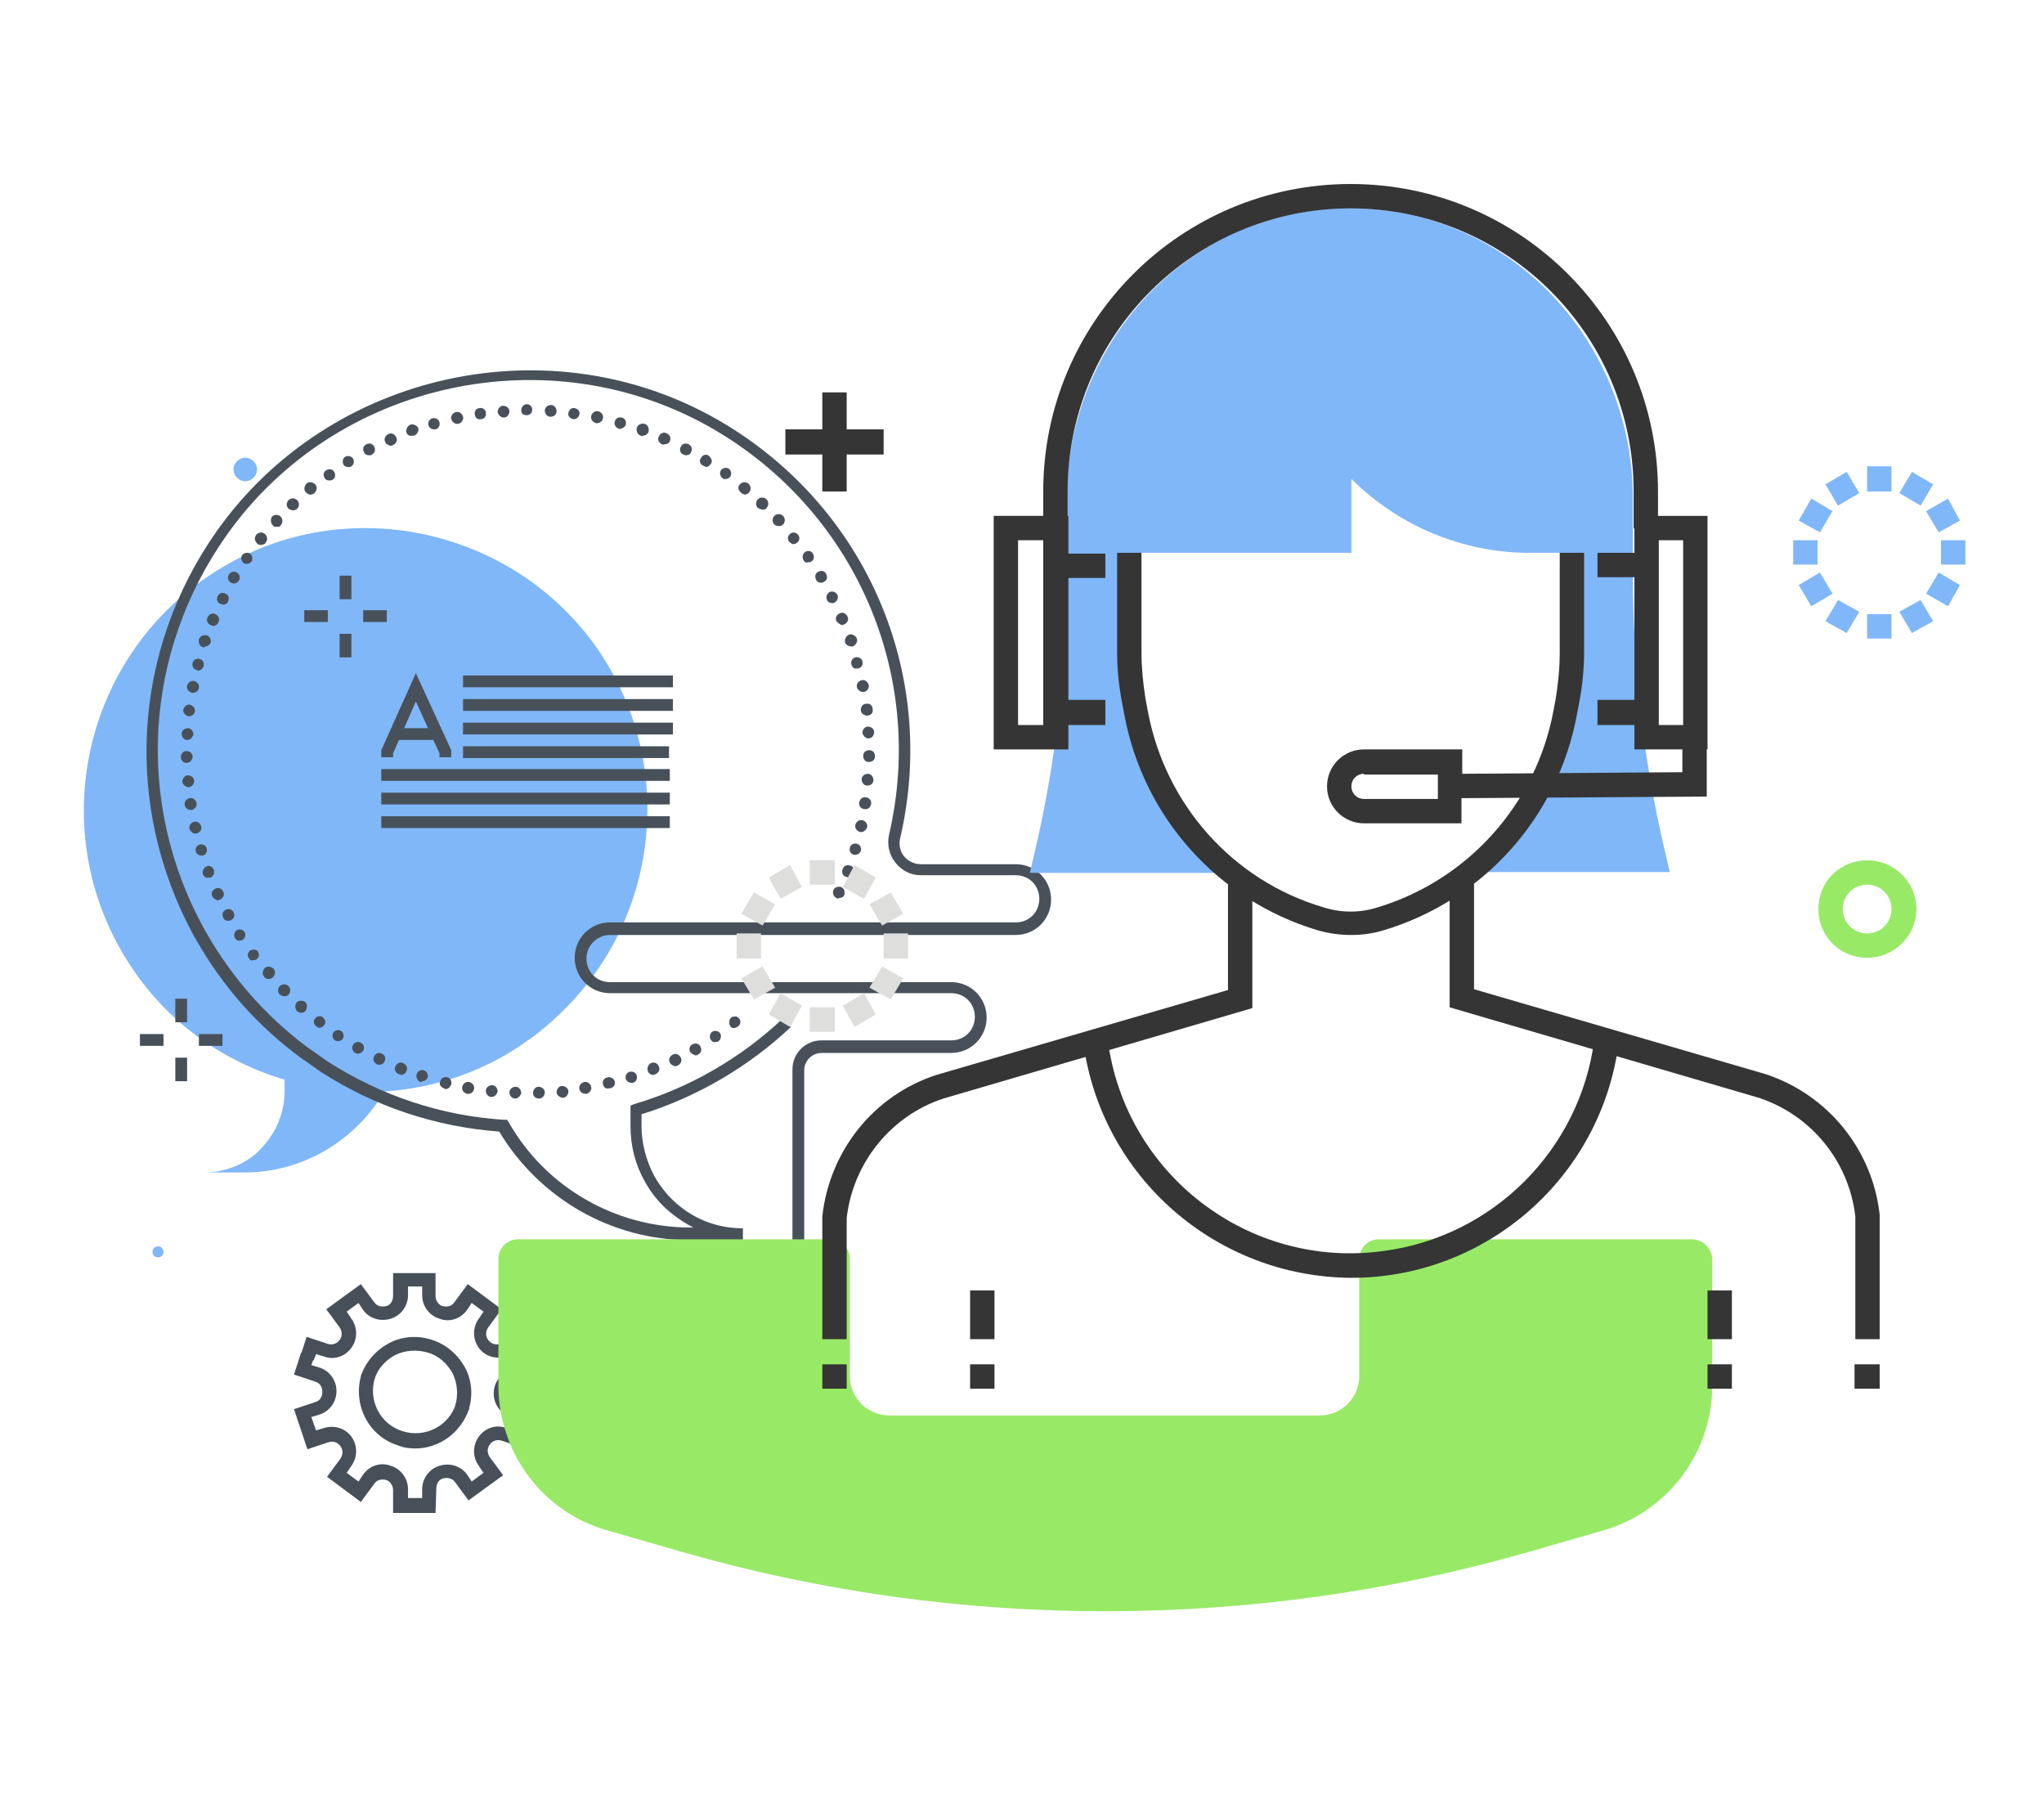 <?xml version="1.0" encoding="utf-8"?>
<!-- Generator: Adobe Illustrator 21.1.0, SVG Export Plug-In . SVG Version: 6.00 Build 0)  -->
<svg version="1.0" id="Layer_1" xmlns="http://www.w3.org/2000/svg" xmlns:xlink="http://www.w3.org/1999/xlink" x="0px" y="0px"
	 viewBox="0 0 260 230" style="enable-background:new 0 0 260 230;" xml:space="preserve">
<style type="text/css">
	.st0{fill:#80B7F9;}
	.st1{fill:#48515A;}
	.st2{fill:#475059;}
	.st3{fill:#98EA66;}
	.st4{fill:#353535;}
	.st5{fill:#DEDEDD;}
</style>
<g>
	<g>
		<g>
			<path class="st0" d="M78,120.1c6.1-11.3,6-25.5-1.6-37C66,67.5,44.9,62.5,28.7,71.9c-17.9,10.3-23.4,33.4-12.3,50.6
				c4.8,7.5,12,12.5,19.8,14.8v1.5c0,1.8-0.5,3.5-1.3,5c-0.7,1.2-1.6,2.3-2.7,3.2c-1.7,1.3-3.9,2.1-6.2,2.1l5.1,0
				c7.6,0,14.2-4.2,17.8-10.3c5.9-0.4,11.8-2.2,17.1-5.7l2-1.4c3.9-3,7.2-6.7,9.6-10.9L78,120.1z"/>
			<rect x="58.9" y="85.9" class="st1" width="26.7" height="1.5"/>
			<rect x="58.9" y="88.9" class="st1" width="26.7" height="1.5"/>
			<rect x="58.9" y="91.9" class="st1" width="26.7" height="1.5"/>
			<rect x="58.9" y="94.9" class="st1" width="26.2" height="1.5"/>
			<polygon class="st1" points="57.4,96.3 55.9,96.3 55.9,95.8 52.9,89.2 50,95.8 50,96.3 48.5,96.3 48.5,95.4 52.9,85.6 57.4,95.4 
							"/>
			<rect x="50" y="92.6" class="st1" width="6" height="1.5"/>
			<rect x="48.5" y="97.8" class="st1" width="36.7" height="1.5"/>
			<rect x="48.5" y="100.8" class="st1" width="36.7" height="1.5"/>
			<rect x="48.5" y="103.8" class="st1" width="36.7" height="1.5"/>
			<path class="st1" d="M67.8,139c0-0.4,0.3-0.8,0.7-0.8c0.4,0,0.8,0.3,0.8,0.7c0,0.4-0.3,0.8-0.7,0.8v0h0
				C68.1,139.7,67.8,139.4,67.8,139 M65.5,139.7c-0.4,0-0.7-0.4-0.7-0.8c0-0.4,0.4-0.7,0.8-0.7s0.7,0.4,0.7,0.8
				C66.2,139.4,65.9,139.7,65.5,139.7L65.5,139.7z M70.8,138.9c0-0.4,0.3-0.8,0.7-0.8c0.4,0,0.8,0.3,0.8,0.7c0,0.4-0.3,0.8-0.7,0.8
				c0,0-0.1,0-0.1,0C71.1,139.5,70.8,139.2,70.8,138.9 M62.5,139.5L62.5,139.5c-0.4,0-0.7-0.4-0.7-0.8c0-0.4,0.4-0.7,0.8-0.7
				c0.4,0,0.7,0.4,0.7,0.8C63.2,139.2,62.9,139.5,62.5,139.5C62.5,139.5,62.5,139.5,62.5,139.5 M73.7,138.5
				c-0.1-0.4,0.2-0.8,0.6-0.9c0.4-0.1,0.8,0.2,0.9,0.6c0.1,0.4-0.2,0.8-0.6,0.9c0,0-0.1,0-0.1,0C74.1,139.1,73.8,138.9,73.7,138.5
				 M59.4,139.1L59.4,139.1c-0.4-0.1-0.7-0.5-0.6-0.9c0.1-0.4,0.5-0.7,0.9-0.6c0.4,0.1,0.7,0.5,0.6,0.9c-0.1,0.4-0.4,0.6-0.7,0.6
				C59.5,139.1,59.5,139.1,59.4,139.1 M76.7,137.9c-0.1-0.4,0.1-0.8,0.6-0.9c0.4-0.1,0.8,0.2,0.9,0.5c0.1,0.4-0.1,0.8-0.6,0.9
				c-0.1,0-0.1,0-0.2,0C77.1,138.5,76.8,138.3,76.7,137.9 M56.5,138.4c-0.4-0.1-0.7-0.5-0.5-0.9c0.1-0.4,0.5-0.6,0.9-0.5
				c0.4,0.1,0.6,0.5,0.5,0.9c-0.1,0.3-0.4,0.6-0.7,0.6C56.6,138.5,56.5,138.4,56.5,138.4 M79.6,137.2c-0.1-0.4,0.1-0.8,0.5-0.9
				c0.4-0.1,0.8,0.1,0.9,0.5s-0.1,0.8-0.5,0.9v0c-0.1,0-0.1,0-0.2,0C80,137.7,79.7,137.5,79.6,137.2 M53.5,137.6
				c-0.4-0.1-0.6-0.6-0.5-1c0.1-0.4,0.6-0.6,0.9-0.5c0.4,0.1,0.6,0.6,0.5,0.9c-0.1,0.3-0.4,0.5-0.7,0.5
				C53.7,137.6,53.6,137.6,53.5,137.6 M82.4,136.2c-0.1-0.4,0-0.8,0.4-1c0.4-0.2,0.8,0,1,0.4c0.2,0.4,0,0.8-0.4,1
				c-0.1,0-0.2,0.1-0.3,0.1C82.8,136.7,82.5,136.5,82.4,136.2 M50.7,136.6c-0.4-0.2-0.6-0.6-0.4-1c0.2-0.4,0.6-0.6,1-0.4
				c0.4,0.2,0.6,0.6,0.4,1c-0.1,0.3-0.4,0.5-0.7,0.5C50.9,136.6,50.8,136.6,50.7,136.6 M85.2,135.1c-0.2-0.4,0-0.8,0.4-1
				c0.4-0.2,0.8,0,1,0.4c0.2,0.4,0,0.8-0.4,1c-0.1,0-0.2,0.1-0.3,0.1C85.6,135.5,85.3,135.4,85.2,135.1 M47.9,135.3
				c-0.4-0.2-0.5-0.6-0.3-1c0.2-0.4,0.6-0.5,1-0.3c0.4,0.2,0.5,0.6,0.3,1c-0.1,0.3-0.4,0.4-0.7,0.4C48.1,135.4,48,135.4,47.9,135.3
				 M87.8,133.8c-0.2-0.4-0.1-0.8,0.3-1c0.4-0.2,0.8-0.1,1,0.3s0.1,0.8-0.3,1c-0.1,0.1-0.2,0.1-0.4,0.1
				C88.2,134.1,88,134,87.8,133.8 M45.2,133.9c-0.4-0.2-0.5-0.7-0.3-1c0.2-0.4,0.7-0.5,1-0.3c0.4,0.2,0.5,0.7,0.3,1
				c-0.1,0.2-0.4,0.4-0.7,0.4C45.5,134,45.3,134,45.2,133.9 M90.4,132.2c-0.2-0.3-0.1-0.8,0.2-1c0.3-0.2,0.8-0.1,1,0.2
				c0.2,0.3,0.1,0.8-0.2,1c-0.1,0.1-0.3,0.1-0.4,0.1C90.8,132.6,90.6,132.5,90.4,132.2 M42.6,132.3c-0.3-0.2-0.4-0.7-0.2-1
				c0.2-0.3,0.7-0.4,1-0.2c0.3,0.2,0.4,0.7,0.2,1c-0.1,0.2-0.4,0.3-0.6,0.3C42.9,132.4,42.8,132.4,42.6,132.3 M92.9,130.5
				c-0.2-0.3-0.2-0.8,0.1-1.1c0.3-0.2,0.8-0.2,1,0.1c0.3,0.3,0.2,0.8-0.1,1c-0.1,0.1-0.3,0.2-0.4,0.2
				C93.3,130.8,93,130.7,92.9,130.5 M40.2,130.5c-0.3-0.3-0.4-0.7-0.1-1c0.2-0.3,0.7-0.4,1-0.1c0.3,0.3,0.4,0.7,0.1,1
				c-0.1,0.2-0.4,0.3-0.6,0.3C40.5,130.7,40.3,130.6,40.2,130.5 M37.8,128.6c-0.3-0.3-0.3-0.7-0.1-1.1c0.3-0.3,0.7-0.3,1.1-0.1
				c0.3,0.3,0.3,0.7,0.1,1.1c-0.1,0.2-0.4,0.3-0.6,0.3C38.1,128.8,38,128.7,37.8,128.6 M35.6,126.5c-0.3-0.3-0.3-0.8,0-1.1
				c0.3-0.3,0.8-0.3,1.1,0c0.3,0.3,0.3,0.8,0,1.1c-0.1,0.1-0.3,0.2-0.5,0.2C36,126.7,35.8,126.6,35.6,126.5 M33.6,124.2
				c-0.3-0.3-0.2-0.8,0.1-1.1c0.3-0.3,0.8-0.2,1.1,0.1c0.3,0.3,0.2,0.8-0.1,1.1c-0.1,0.1-0.3,0.2-0.5,0.2
				C33.9,124.5,33.7,124.4,33.6,124.2 M31.7,121.9c-0.3-0.3-0.2-0.8,0.1-1c0.3-0.2,0.8-0.2,1,0.1c0.2,0.3,0.2,0.8-0.2,1
				c-0.1,0.1-0.3,0.1-0.4,0.1C32,122.2,31.8,122.1,31.7,121.9 M29.9,119.3c-0.2-0.3-0.1-0.8,0.2-1c0.3-0.2,0.8-0.1,1,0.2
				c0.2,0.3,0.1,0.8-0.2,1c-0.1,0.1-0.3,0.1-0.4,0.1C30.3,119.7,30.1,119.6,29.9,119.3 M28.4,116.7c-0.2-0.4-0.1-0.8,0.3-1
				c0.4-0.2,0.8-0.1,1,0.3c0.2,0.4,0.1,0.8-0.3,1c-0.1,0.1-0.2,0.1-0.4,0.1C28.8,117.1,28.5,117,28.4,116.7 M27,114L27,114
				c-0.2-0.4,0-0.8,0.4-1c0.4-0.2,0.8,0,1,0.4c0.2,0.4,0,0.8-0.4,1c-0.1,0-0.2,0.1-0.3,0.1C27.4,114.4,27.2,114.3,27,114
				 M106.4,114.2c-0.4-0.2-0.5-0.6-0.4-1v0c0.2-0.4,0.6-0.5,1-0.4c0.4,0.2,0.5,0.6,0.4,1c-0.1,0.3-0.4,0.4-0.7,0.4
				C106.6,114.3,106.5,114.3,106.4,114.2 M25.8,111.2c-0.1-0.4,0.1-0.8,0.4-1c0.4-0.2,0.8,0,1,0.4c0.1,0.4,0,0.8-0.4,1
				c-0.1,0-0.2,0-0.3,0C26.2,111.7,26,111.5,25.8,111.2 M107.6,111.5c-0.4-0.1-0.6-0.6-0.4-1v0c0.1-0.4,0.6-0.6,1-0.4
				c0.4,0.1,0.6,0.6,0.4,1v0c-0.1,0.3-0.4,0.5-0.7,0.5C107.7,111.5,107.6,111.5,107.6,111.5 M24.9,108.3L24.9,108.3
				c-0.1-0.4,0.1-0.8,0.5-0.9c0.4-0.1,0.8,0.1,0.9,0.5c0.1,0.4-0.1,0.8-0.5,0.9c-0.1,0-0.1,0-0.2,0C25.3,108.8,25,108.6,24.9,108.3
				 M108.6,108.7c-0.4-0.1-0.6-0.5-0.5-0.9c0.1-0.4,0.5-0.6,0.9-0.5c0.4,0.1,0.6,0.5,0.5,0.9c-0.1,0.3-0.4,0.5-0.7,0.5
				C108.7,108.7,108.6,108.7,108.6,108.7 M24.1,105.4c-0.1-0.4,0.2-0.8,0.6-0.9c0.4-0.1,0.8,0.2,0.9,0.6v0c0.1,0.4-0.2,0.8-0.6,0.9
				c-0.1,0-0.1,0-0.2,0C24.5,106,24.2,105.7,24.1,105.4 M109.4,105.8c-0.4-0.1-0.7-0.5-0.6-0.9c0.1-0.4,0.5-0.7,0.9-0.6
				c0.4,0.1,0.7,0.5,0.6,0.9c-0.1,0.3-0.4,0.6-0.7,0.6C109.5,105.8,109.4,105.8,109.4,105.8 M23.5,102.4c-0.1-0.4,0.2-0.8,0.6-0.9
				c0.4-0.1,0.8,0.2,0.9,0.6c0.1,0.4-0.2,0.8-0.6,0.9c0,0-0.1,0-0.1,0C23.9,103,23.6,102.8,23.5,102.4 M109.9,102.9
				c-0.4-0.1-0.7-0.4-0.6-0.9c0.1-0.4,0.4-0.7,0.9-0.6c0.4,0.1,0.7,0.4,0.6,0.9c-0.1,0.4-0.4,0.6-0.7,0.6
				C110,102.9,110,102.9,109.9,102.9 M23.2,99.4c0-0.4,0.3-0.8,0.7-0.8c0.4,0,0.8,0.3,0.8,0.7c0,0.4-0.3,0.8-0.7,0.8c0,0,0,0-0.1,0
				C23.5,100,23.2,99.7,23.2,99.4 M110.3,99.9c-0.4,0-0.7-0.4-0.7-0.8c0-0.4,0.4-0.7,0.8-0.7c0.4,0,0.7,0.4,0.7,0.8
				C111.1,99.6,110.8,99.9,110.3,99.9L110.3,99.9z M23,96.3c0-0.4,0.3-0.8,0.7-0.8c0.4,0,0.8,0.3,0.8,0.7c0,0.4-0.3,0.8-0.7,0.8h0
				C23.4,97.1,23,96.7,23,96.3 M110.5,96.9c-0.4,0-0.7-0.3-0.7-0.8c0-0.4,0.3-0.7,0.8-0.7c0.4,0,0.7,0.3,0.7,0.8
				C111.3,96.6,111,96.9,110.5,96.9L110.5,96.9z M23.8,94.1c-0.4,0-0.7-0.4-0.7-0.8c0-0.4,0.4-0.7,0.8-0.7c0.4,0,0.7,0.4,0.7,0.8
				C24.5,93.8,24.2,94.1,23.8,94.1L23.8,94.1z M109.7,93.2c0-0.4,0.3-0.8,0.7-0.8s0.8,0.3,0.8,0.7c0,0.4-0.3,0.8-0.7,0.8h0
				C110.1,93.9,109.8,93.6,109.7,93.2 M24,91.1c-0.4-0.1-0.7-0.4-0.7-0.8c0.1-0.4,0.4-0.7,0.8-0.7c0.4,0.1,0.7,0.4,0.7,0.8v0
				C24.8,90.8,24.4,91.1,24,91.1C24,91.1,24,91.1,24,91.1 M109.5,90.3c0-0.4,0.2-0.8,0.7-0.8c0.4-0.1,0.8,0.2,0.8,0.7
				c0.1,0.4-0.2,0.8-0.7,0.8c0,0-0.1,0-0.1,0C109.8,90.9,109.5,90.7,109.5,90.3 M24.4,88.1c-0.4-0.1-0.7-0.5-0.6-0.9
				c0.1-0.4,0.5-0.7,0.9-0.6c0.4,0.1,0.7,0.5,0.6,0.9c-0.1,0.4-0.4,0.6-0.7,0.6C24.5,88.1,24.4,88.1,24.4,88.1 M109,87.4L109,87.4
				c-0.1-0.4,0.2-0.8,0.6-0.9c0.4-0.1,0.8,0.2,0.9,0.6c0.1,0.4-0.2,0.8-0.6,0.9c-0.1,0-0.1,0-0.1,0C109.4,88,109.1,87.7,109,87.4
				 M25,85.2c-0.4-0.1-0.6-0.5-0.5-0.9c0.1-0.4,0.5-0.6,0.9-0.5c0.4,0.1,0.6,0.5,0.5,0.9c-0.1,0.3-0.4,0.6-0.7,0.6
				C25.1,85.2,25.1,85.2,25,85.2 M108.3,84.5c-0.1-0.4,0.1-0.8,0.5-0.9c0.4-0.1,0.8,0.1,0.9,0.5c0.1,0.4-0.1,0.8-0.5,0.9
				c-0.1,0-0.1,0-0.2,0C108.7,85.1,108.4,84.9,108.3,84.5 M25.8,82.3c-0.4-0.1-0.6-0.6-0.5-1c0.1-0.4,0.6-0.6,1-0.5
				c0.4,0.1,0.6,0.6,0.5,0.9c-0.1,0.3-0.4,0.5-0.7,0.5C26,82.4,25.9,82.3,25.8,82.3 M107.5,81.7c-0.1-0.4,0.1-0.8,0.5-1
				c0.4-0.1,0.8,0.1,1,0.5c0.1,0.4-0.1,0.8-0.5,1c-0.1,0-0.2,0-0.2,0C107.9,82.2,107.6,82,107.5,81.7 M26.8,79.5
				c-0.4-0.2-0.6-0.6-0.4-1c0.2-0.4,0.6-0.6,1-0.4c0.4,0.2,0.6,0.6,0.4,1c-0.1,0.3-0.4,0.5-0.7,0.5C27,79.6,26.9,79.5,26.8,79.5
				 M106.4,79L106.4,79c-0.2-0.4,0-0.8,0.4-1c0.4-0.2,0.8,0,1,0.4c0.2,0.4,0,0.8-0.4,1c-0.1,0-0.2,0.1-0.3,0.1
				C106.8,79.4,106.6,79.2,106.4,79 M28,76.8c-0.4-0.2-0.5-0.6-0.3-1c0.2-0.4,0.6-0.5,1-0.3c0.4,0.2,0.5,0.6,0.3,1
				c-0.1,0.3-0.4,0.4-0.7,0.4C28.3,76.8,28.2,76.8,28,76.8 M105.2,76.3c-0.2-0.4,0-0.8,0.3-1c0.4-0.2,0.8,0,1,0.3
				c0.2,0.4,0,0.8-0.3,1c-0.1,0.1-0.2,0.1-0.3,0.1C105.6,76.7,105.3,76.6,105.2,76.3 M29.4,74.1c-0.4-0.2-0.5-0.7-0.3-1
				c0.2-0.4,0.7-0.5,1-0.3c0.4,0.2,0.5,0.7,0.3,1c-0.1,0.2-0.4,0.4-0.6,0.4C29.7,74.2,29.6,74.2,29.4,74.1 M103.8,73.7
				c-0.2-0.4-0.1-0.8,0.3-1c0.4-0.2,0.8-0.1,1,0.3c0.2,0.4,0.1,0.8-0.3,1c-0.1,0.1-0.3,0.1-0.4,0.1C104.2,74.1,103.9,74,103.8,73.7
				 M31,71.6c-0.3-0.2-0.4-0.7-0.2-1c0.2-0.3,0.7-0.4,1-0.2c0.3,0.2,0.4,0.7,0.2,1c-0.1,0.2-0.4,0.3-0.6,0.3
				C31.3,71.7,31.1,71.7,31,71.6 M102.2,71.2c-0.2-0.3-0.1-0.8,0.2-1c0.3-0.2,0.8-0.2,1,0.2c0.2,0.3,0.2,0.8-0.2,1
				c-0.1,0.1-0.3,0.1-0.4,0.1C102.6,71.6,102.3,71.5,102.2,71.2 M32.7,69.1c-0.3-0.3-0.4-0.7-0.1-1.1c0.3-0.3,0.7-0.4,1.1-0.1
				c0.3,0.3,0.4,0.7,0.1,1.1c-0.1,0.2-0.4,0.3-0.6,0.3C33,69.3,32.9,69.3,32.7,69.1 M100.4,68.9c-0.3-0.3-0.2-0.8,0.1-1
				c0.3-0.3,0.8-0.2,1,0.1c0.3,0.3,0.2,0.8-0.1,1c-0.1,0.1-0.3,0.2-0.5,0.2C100.8,69.2,100.6,69.1,100.4,68.9 M34.7,66.8
				c-0.3-0.3-0.3-0.8-0.1-1.1c0.3-0.3,0.8-0.3,1.1,0c0.3,0.3,0.3,0.8,0,1.1C35.6,67,35.4,67,35.2,67C35,67,34.8,67,34.7,66.8
				 M98.5,66.7c-0.3-0.3-0.3-0.8,0-1.1c0.3-0.3,0.8-0.3,1.1,0c0.3,0.3,0.3,0.8,0,1.1c-0.1,0.1-0.3,0.2-0.5,0.2
				C98.8,66.9,98.6,66.8,98.5,66.7 M36.7,64.7c-0.3-0.3-0.3-0.8,0-1.1c0.3-0.3,0.8-0.3,1.1,0c0.3,0.3,0.3,0.8,0,1.1
				c-0.1,0.1-0.3,0.2-0.5,0.2C37.1,64.9,36.9,64.8,36.7,64.7 M96.4,64.6c-0.3-0.3-0.3-0.8,0-1.1c0.3-0.3,0.8-0.3,1.1,0
				c0.3,0.3,0.3,0.8,0,1.1c-0.1,0.2-0.3,0.2-0.5,0.2C96.8,64.8,96.6,64.7,96.4,64.6 M38.9,62.6c-0.3-0.3-0.2-0.8,0.1-1.1
				c0.3-0.3,0.8-0.2,1.1,0.1c0.3,0.3,0.2,0.8-0.1,1.1c-0.1,0.1-0.3,0.2-0.5,0.2C39.3,62.9,39.1,62.8,38.9,62.6 M94.2,62.6
				c-0.3-0.3-0.4-0.7-0.1-1c0.3-0.3,0.7-0.4,1.1-0.1c0.3,0.3,0.4,0.7,0.1,1.1c-0.1,0.2-0.4,0.3-0.6,0.3
				C94.5,62.8,94.4,62.8,94.2,62.6 M41.3,60.8c-0.2-0.3-0.2-0.8,0.2-1c0.3-0.2,0.8-0.2,1,0.2c0.2,0.3,0.2,0.8-0.2,1
				c-0.1,0.1-0.3,0.1-0.4,0.1C41.6,61.1,41.4,61,41.3,60.8 M91.9,60.8c-0.3-0.2-0.4-0.7-0.2-1c0.2-0.3,0.7-0.4,1-0.2
				c0.3,0.2,0.4,0.7,0.2,1c-0.1,0.2-0.4,0.3-0.6,0.3C92.2,61,92,60.9,91.9,60.8 M43.7,59.1c-0.2-0.4-0.1-0.8,0.2-1s0.8-0.1,1,0.2
				c0.2,0.4,0.1,0.8-0.2,1c-0.1,0.1-0.3,0.1-0.4,0.1C44.1,59.4,43.8,59.3,43.7,59.1 M89.4,59.2c-0.4-0.2-0.5-0.7-0.2-1
				c0.2-0.4,0.7-0.5,1-0.2s0.5,0.7,0.2,1c-0.1,0.2-0.4,0.4-0.6,0.4C89.7,59.3,89.6,59.3,89.4,59.2 M46.3,57.5
				c-0.2-0.4-0.1-0.8,0.3-1c0.4-0.2,0.8-0.1,1,0.3c0.2,0.4,0.1,0.8-0.3,1c-0.1,0.1-0.2,0.1-0.3,0.1C46.7,57.9,46.4,57.8,46.3,57.5
				 M86.9,57.8L86.9,57.8c-0.4-0.2-0.5-0.6-0.3-1c0.2-0.4,0.6-0.5,1-0.3c0.4,0.2,0.5,0.6,0.3,1c-0.1,0.3-0.4,0.4-0.7,0.4
				C87.1,57.9,87,57.8,86.9,57.8 M49,56.2c-0.2-0.4,0-0.8,0.4-1c0.4-0.2,0.8,0,1,0.4c0.2,0.4,0,0.8-0.4,1c-0.1,0-0.2,0.1-0.3,0.1
				C49.4,56.6,49.1,56.5,49,56.2 M84.2,56.5c-0.4-0.2-0.6-0.6-0.4-1c0.2-0.4,0.6-0.6,1-0.4c0.4,0.2,0.6,0.6,0.4,1
				c-0.1,0.3-0.4,0.4-0.7,0.4C84.4,56.6,84.3,56.5,84.2,56.5 M51.7,55c-0.1-0.4,0.1-0.8,0.5-1c0.4-0.1,0.8,0.1,1,0.4
				c0.1,0.4-0.1,0.8-0.5,1c-0.1,0-0.2,0-0.2,0C52.1,55.5,51.8,55.3,51.7,55 M81.5,55.4c-0.4-0.1-0.6-0.6-0.5-1
				c0.1-0.4,0.6-0.6,1-0.5c0.4,0.1,0.6,0.6,0.5,1c-0.1,0.3-0.4,0.5-0.7,0.5C81.7,55.5,81.6,55.5,81.5,55.4 M54.5,54.1
				c-0.1-0.4,0.1-0.8,0.5-0.9c0.4-0.1,0.8,0.1,0.9,0.5c0.1,0.4-0.1,0.8-0.5,0.9c-0.1,0-0.1,0-0.2,0C54.9,54.6,54.6,54.4,54.5,54.1
				 M78.7,54.5c-0.4-0.1-0.6-0.5-0.5-0.9c0.1-0.4,0.5-0.6,0.9-0.5s0.6,0.5,0.5,0.9c-0.1,0.3-0.4,0.5-0.7,0.5
				C78.8,54.6,78.8,54.6,78.7,54.5 M57.4,53.3c-0.1-0.4,0.2-0.8,0.6-0.9c0.4-0.1,0.8,0.2,0.9,0.6c0.1,0.4-0.2,0.8-0.6,0.9
				c-0.1,0-0.1,0-0.2,0C57.8,53.9,57.5,53.6,57.4,53.3 M75.8,53.8c-0.4-0.1-0.7-0.5-0.6-0.9c0.1-0.4,0.5-0.7,0.9-0.6
				c0.4,0.1,0.7,0.5,0.6,0.9c-0.1,0.4-0.4,0.6-0.7,0.6C75.9,53.9,75.9,53.8,75.8,53.8 M60.4,52.7c-0.1-0.4,0.2-0.8,0.6-0.8
				c0.4-0.1,0.8,0.2,0.8,0.6c0.1,0.4-0.2,0.8-0.6,0.8c0,0-0.1,0-0.1,0C60.8,53.4,60.4,53.1,60.4,52.7 M72.9,53.3
				c-0.4-0.1-0.7-0.4-0.6-0.8c0.1-0.4,0.4-0.7,0.8-0.6c0.4,0.1,0.7,0.4,0.6,0.8c-0.1,0.4-0.4,0.6-0.7,0.6C73,53.3,73,53.3,72.9,53.3
				 M63.3,52.4c0-0.4,0.3-0.8,0.7-0.8c0.4,0,0.8,0.3,0.8,0.7c0,0.4-0.3,0.8-0.7,0.8c0,0,0,0,0,0C63.7,53.1,63.4,52.8,63.3,52.4
				 M70,53L70,53c-0.4,0-0.7-0.4-0.7-0.8c0-0.4,0.4-0.7,0.8-0.7c0.4,0,0.7,0.4,0.7,0.8C70.8,52.7,70.5,53,70,53L70,53z M66.3,52.2
				c0-0.4,0.3-0.8,0.7-0.8s0.7,0.3,0.7,0.7c0,0.4-0.3,0.7-0.7,0.7S66.3,52.6,66.3,52.2"/>
			<path class="st1" d="M94.5,157.7h-6.8c-9.9,0-19.1-5.3-24.2-13.8c-8.1-0.6-15.9-3.2-22.7-7.6l-2.7-1.9c-5.4-4-9.8-9-13.1-14.8
				l-0.4-0.7c-8.9-16.4-7.8-36.1,3-51.4c14.4-20.3,42.5-26.4,63.9-14c18.6,10.8,27.9,32.1,23,53.1c-0.2,0.8,0,1.7,0.5,2.3
				c0.5,0.6,1.3,1,2.1,1h12.1c2.5,0,4.5,2,4.5,4.5c0,2.5-2,4.5-4.5,4.5H77.6c-1.6,0-3,1.3-3,3c0,1.7,1.3,3,3,3H121
				c2.5,0,4.5,2,4.5,4.5c0,2.5-2,4.5-4.5,4.5h-16.5c-1.2,0-2.2,1-2.2,2.2v24.6h-1.5V136c0-2.1,1.7-3.7,3.7-3.7H121c1.7,0,3-1.3,3-3
				c0-1.7-1.3-3-3-3H77.6c-2.5,0-4.5-2-4.5-4.5c0-2.5,2-4.5,4.5-4.5h51.6c1.7,0,3-1.3,3-3c0-1.7-1.3-3-3-3h-12.1
				c-1.3,0-2.4-0.6-3.2-1.6c-0.8-1-1.1-2.3-0.8-3.6c4.7-20.3-4.3-41-22.3-51.5c-20.8-12.1-48.1-6.2-62,13.5
				C18.3,83,17.2,102.1,25.9,118l0.4,0.7c3.2,5.6,7.5,10.5,12.7,14.4l2.7,1.9c6.7,4.3,14.4,6.9,22.4,7.4l0.4,0l0.2,0.3
				c4.7,8.3,13.6,13.4,23.1,13.4h0.4c-0.8-0.4-1.6-0.9-2.4-1.5c-1.6-1.2-2.9-2.7-3.8-4.4c-1.2-2.1-1.8-4.5-1.8-7v-2.6l0.5-0.2
				c7.1-2.1,13.6-5.9,18.9-10.9l1,1.1c-5.3,5-11.9,8.9-19,11.1v1.5c0,2.2,0.6,4.4,1.6,6.3c0.9,1.6,2,2.9,3.4,4
				c2.3,1.8,5,2.7,7.9,2.7V157.7z"/>
			<path class="st0" d="M32.7,59.7c0,0.8-0.7,1.5-1.5,1.5s-1.5-0.7-1.5-1.5c0-0.8,0.7-1.5,1.5-1.5S32.7,58.9,32.7,59.7"/>
			<path class="st0" d="M20.8,159.2c0,0.4-0.3,0.7-0.7,0.7c-0.4,0-0.7-0.3-0.7-0.7s0.3-0.7,0.7-0.7
				C20.4,158.4,20.8,158.8,20.8,159.2"/>
			<rect x="22.3" y="127" class="st1" width="1.5" height="3"/>
			<rect x="22.3" y="134.5" class="st1" width="1.5" height="3"/>
			<rect x="25.3" y="131.5" class="st1" width="3" height="1.5"/>
			<rect x="17.8" y="131.5" class="st1" width="3" height="1.5"/>
			<rect x="43.2" y="73.2" class="st1" width="1.5" height="3"/>
			<rect x="43.2" y="80.6" class="st1" width="1.5" height="3"/>
			<rect x="46.2" y="77.6" class="st1" width="3" height="1.5"/>
			<rect x="38.7" y="77.6" class="st1" width="3" height="1.5"/>
		</g>
	</g>
</g>
<g>
	<path class="st2" d="M67.4,181.8l-1.7-0.5l0.3-0.8l-1-0.3c-1.3-0.4-2.2-1.6-2.2-3c0-1.4,0.9-2.6,2.2-3l1-0.3l-0.6-1.7l-1,0.3
		c-1.3,0.4-2.7,0-3.5-1.1c-0.8-1.1-0.8-2.6,0-3.7l0.6-0.9l-1.5-1.1l-0.6,0.9c-0.8,1.1-2.2,1.6-3.5,1.1c-1.3-0.4-2.2-1.6-2.2-3l0-1.1
		l-1.8,0l0,1.1c0,1.4-0.9,2.6-2.2,3c-1.3,0.4-2.7,0-3.5-1.1l-0.6-0.9l-1.5,1.1l0.6,0.9c0.8,1.1,0.8,2.6,0,3.7
		c-0.8,1.1-2.2,1.6-3.5,1.1l-1-0.3l-0.3,0.8l-1.7-0.5l0.8-2.5l2.7,0.9c0.7,0.2,1.2-0.1,1.5-0.5c0.3-0.4,0.4-1,0-1.6l-1.7-2.3
		l4.4-3.2l1.7,2.3c0.4,0.6,1.1,0.6,1.5,0.5c0.5-0.1,0.9-0.6,0.9-1.3l0-2.9l5.4,0l0,2.9c0,0.7,0.5,1.2,0.9,1.3
		c0.5,0.1,1.1,0.1,1.5-0.5l1.7-2.3l4.3,3.2l-1.7,2.3c-0.4,0.6-0.3,1.2,0,1.6c0.3,0.4,0.8,0.7,1.5,0.5l2.7-0.9l1.7,5.1l-2.7,0.9
		c-0.7,0.2-0.9,0.8-0.9,1.3c0,0.5,0.2,1.1,0.9,1.3l2.7,0.9L67.4,181.8z"/>
	<path class="st2" d="M59.6,179.3l-1.7-0.5c0.4-1.4,0.3-2.8-0.3-4.1c-0.7-1.3-1.8-2.3-3.2-2.7c-1.4-0.4-2.8-0.3-4.1,0.3
		c-1.3,0.7-2.3,1.8-2.7,3.2l-1.7-0.5c0.6-1.8,1.9-3.3,3.6-4.2c1.7-0.9,3.7-1,5.5-0.4c1.8,0.6,3.3,1.9,4.2,3.6
		C60,175.5,60.2,177.5,59.6,179.3"/>
	<path class="st2" d="M52.8,184.2c-0.7,0-1.5-0.1-2.2-0.4c-3.8-1.2-5.8-5.3-4.6-9.1l1.7,0.5c-0.9,2.8,0.6,5.9,3.5,6.8
		c2.8,0.9,5.9-0.6,6.8-3.5l1.7,0.6C58.6,182.3,55.8,184.2,52.8,184.2"/>
	<path class="st2" d="M55.4,192.4l-5.4,0l0-2.9c0-0.7-0.5-1.2-0.9-1.3c-0.5-0.1-1.1-0.1-1.5,0.5l-1.7,2.3l-4.3-3.2l1.7-2.3
		c0.4-0.6,0.3-1.2,0-1.6c-0.3-0.4-0.8-0.7-1.5-0.5l-2.7,0.9l-1.7-5.1l2.7-0.9c0.7-0.2,0.9-0.8,0.9-1.3c0-0.5-0.2-1.1-0.9-1.3
		l-2.7-0.9l0.9-2.8l1.7,0.5l-0.4,1.1l1,0.3c1.3,0.4,2.2,1.6,2.2,3c0,1.4-0.9,2.6-2.2,3l-1,0.3l0.6,1.7l1-0.3c1.3-0.4,2.7,0,3.5,1.1
		c0.8,1.1,0.8,2.6,0,3.7l-0.6,0.9l1.5,1.1l0.6-0.9c0.8-1.1,2.2-1.6,3.5-1.1c1.3,0.4,2.2,1.6,2.2,3l0,1.1l1.8,0l0-1.1
		c0-1.4,0.9-2.6,2.2-3c1.3-0.4,2.7,0,3.5,1.1l0.6,0.9l1.5-1.1l-0.6-0.9c-0.8-1.1-0.8-2.6,0-3.7c0.8-1.1,2.2-1.6,3.5-1.1l1,0.3
		l0.4-1.2l1.7,0.5l-1,2.9l-2.7-0.9c-0.7-0.2-1.2,0.1-1.5,0.5c-0.3,0.4-0.4,1,0,1.6l1.7,2.3l-4.4,3.2l-1.7-2.3
		c-0.4-0.6-1.1-0.6-1.5-0.5c-0.5,0.1-0.9,0.6-0.9,1.3L55.4,192.4z"/>
</g>
<g>
	<polygon class="st0" points="232.2,61.6 234.9,60 236.5,62.7 233.8,64.3 232.2,61.6 	"/>
	<polygon class="st0" points="241.6,77.8 244.3,76.3 245.9,79 243.2,80.5 241.6,77.8 	"/>
	<polygon class="st0" points="228.8,66.2 230.4,63.4 233.1,65 231.5,67.7 228.8,66.2 	"/>
	<polygon class="st0" points="245,75.5 246.6,72.8 249.3,74.4 247.8,77.1 245,75.5 	"/>
	<polygon class="st0" points="228.1,68.7 231.2,68.7 231.2,71.8 228.1,71.8 228.1,68.7 	"/>
	<polygon class="st0" points="246.9,68.7 250,68.7 250,71.8 246.9,71.8 246.9,68.7 	"/>
	<polygon class="st0" points="228.8,74.4 231.5,72.8 233.1,75.5 230.4,77.1 228.8,74.4 	"/>
	<polygon class="st0" points="245,65 247.8,63.4 249.3,66.2 246.6,67.7 245,65 	"/>
	<polygon class="st0" points="232.2,79 233.8,76.3 236.5,77.8 234.9,80.5 232.2,79 	"/>
	<polygon class="st0" points="241.6,62.7 243.2,60 245.9,61.6 244.3,64.3 241.6,62.7 	"/>
	<polygon class="st0" points="237.5,78.1 240.6,78.1 240.6,81.2 237.5,81.2 237.5,78.1 	"/>
	<polygon class="st0" points="237.5,59.3 240.6,59.3 240.6,62.5 237.5,62.5 237.5,59.3 	"/>
	<path class="st3" d="M215.2,157.6h-39.8c-1.4,0-2.5,1.1-2.5,2.5v14.9c0,2.7-2.2,5-5,5h-54.8c-2.7,0-5-2.2-5-5v-14.9
		c0-1.4-1.1-2.5-2.5-2.5H65.9c-1.4,0-2.5,1.1-2.5,2.5v16.2c0,2.4,0.5,4.8,1.4,7.1h0c2.3,5.7,7.1,9.9,13.1,11.4l9,2.6
		c17.5,5,35.5,7.5,53.7,7.5h0c18.2,0,36.2-2.5,53.7-7.5l9-2.6c5.9-1.5,10.8-5.7,13.1-11.4h0c0.9-2.2,1.4-4.6,1.4-7.1v-16.2
		C217.7,158.7,216.6,157.6,215.2,157.6"/>
	<path class="st0" d="M152.7,107.2c-4.2-4.7-7.1-10.4-8.2-16.6l-0.3-1.6c-0.4-2-0.5-4-0.5-6V62.4c0-15.5,12.6-28.1,28.1-28.1
		c15.5,0,28.1,12.6,28.1,28.1v20.5c0,2-0.2,4-0.5,6l-0.3,1.6c-1.4,8.1-5.8,15.3-12.3,20.4h25.6l-0.7-3c-2.7-11.5-4-23.3-4-35.2v-9.4
		c0-19.5-15.1-36.1-34.6-36.8c-0.5,0-0.9,0-1.4,0c-0.5,0-0.9,0-1.4,0c-19.5,0.7-34.6,17.3-34.6,36.8v9.5c0,11.8-1.3,23.6-4,35.2
		l-0.7,3h25L152.7,107.2L152.7,107.2z"/>
	<path class="st4" d="M171.8,35.9c-14.7,0-26.6,11.9-26.6,26.6v20.5c0,1.9,0.2,3.9,0.5,5.8l0.3,1.6c2.2,11.9,10.8,21.6,22.4,25
		c2.2,0.7,4.6,0.7,6.8,0c11.6-3.5,20.2-13.2,22.4-25l0.3-1.6c0.3-1.9,0.5-3.8,0.5-5.8V62.4C198.4,47.8,186.5,35.9,171.8,35.9
		 M171.9,118.9c-1.5,0-2.9-0.2-4.3-0.6c-12.7-3.8-22.2-14.4-24.6-27.5l-0.3-1.6c-0.4-2.1-0.6-4.2-0.6-6.3V62.4
		c0-16.4,13.3-29.7,29.7-29.7c16.4,0,29.7,13.3,29.7,29.7v20.5c0,2.1-0.2,4.2-0.6,6.3l-0.3,1.6c-2.4,13.1-11.9,23.7-24.6,27.5
		C174.7,118.7,173.3,118.9,171.9,118.9"/>
	<polygon class="st4" points="123.4,164.1 126.5,164.1 126.5,170.3 123.4,170.3 123.4,164.1 	"/>
	<polygon class="st4" points="217.2,164.1 220.3,164.1 220.3,170.3 217.2,170.3 217.2,164.1 	"/>
	<path class="st0" d="M170.5,27.3c-19,0.7-33.8,17-33.8,36v7h35.2v-9.4c6,6,14.2,9.4,22.6,9.4H207v-7.8c0-19.4-15.8-35.2-35.3-35.2
		C171.3,27.3,170.9,27.3,170.5,27.3"/>
	<path class="st4" d="M239.1,170.3h-3.1v-15.6c-0.8-7-5.6-12.9-12.3-15.1l-39.3-11.5v-15.7h3.1v13.4l37.1,10.8
		c7.9,2.6,13.6,9.6,14.5,17.9L239.1,170.3L239.1,170.3z"/>
	<path class="st4" d="M107.7,170.3h-3.1v-15.6c0.9-8.3,6.5-15.4,14.5-18l37.1-10.8v-13.4h3.1v15.7L120,139.7
		c-6.7,2.2-11.5,8.2-12.3,15.2L107.7,170.3L107.7,170.3z"/>
	<path class="st4" d="M171.9,162.5c-17.2-0.1-31.8-12.8-34.1-29.9l3.1-0.4c2.2,17.1,17.9,29.2,35,26.9c14-1.8,25.1-12.9,26.9-26.9
		l3.1,0.4C203.7,149.7,189.1,162.5,171.9,162.5"/>
	<polygon class="st4" points="203.2,89 209.4,89 209.4,92.2 203.2,92.2 203.2,89 	"/>
	<polygon class="st4" points="203.2,70.3 209.4,70.3 209.4,73.4 203.2,73.4 203.2,70.3 	"/>
	<path class="st4" d="M211,92.2h3.1V68.7H211V92.2L211,92.2z M217.2,95.3h-9.3V65.6h9.3V95.3L217.2,95.3z"/>
	<path class="st4" d="M173.5,98.4c-0.9,0-1.6,0.7-1.6,1.6c0,0.9,0.7,1.6,1.6,1.6l0,0h9.4v-3.1H173.5L173.5,98.4z M186,104.7h-12.5
		c-2.6,0-4.7-2.1-4.7-4.7c0-2.6,2.1-4.7,4.7-4.7h0H186v3.1l28-0.2v-4.5h3.1v7.6l-31.2,0.2V104.7L186,104.7z"/>
	<path class="st4" d="M129.5,92.2h3.2V68.7h-3.2V92.2L129.5,92.2z M135.9,95.3h-9.5V65.6h9.5V95.3L135.9,95.3z"/>
	<polygon class="st4" points="134.3,89 140.6,89 140.6,92.2 134.3,92.2 134.3,89 	"/>
	<polygon class="st4" points="134.3,70.4 140.6,70.4 140.6,73.5 134.3,73.5 134.3,70.4 	"/>
	<path class="st4" d="M210.9,67.2h-3.1v-4.7c0-19.9-16.1-36-36-36s-36,16.1-36,36v4.7h-3.1v-4.7c0-21.6,17.5-39.1,39.1-39.1
		s39.1,17.5,39.1,39.1V67.2L210.9,67.2z"/>
	<polygon class="st4" points="104.6,173.5 107.7,173.5 107.7,176.6 104.6,176.6 104.6,173.5 	"/>
	<polygon class="st4" points="123.4,173.5 126.5,173.5 126.5,176.6 123.4,176.6 123.4,173.5 	"/>
	<polygon class="st4" points="217.2,173.5 220.3,173.5 220.3,176.6 217.2,176.6 217.2,173.5 	"/>
	<polygon class="st4" points="235.9,173.5 239.1,173.5 239.1,176.6 235.9,176.6 235.9,173.5 	"/>
	<polygon class="st5" points="97.8,111.6 100.5,110 102,112.8 99.3,114.3 97.8,111.6 	"/>
	<polygon class="st5" points="107.2,127.9 109.9,126.3 111.4,129 108.7,130.6 107.2,127.9 	"/>
	<polygon class="st5" points="94.3,116.2 95.9,113.5 98.6,115 97,117.7 94.3,116.2 	"/>
	<polygon class="st5" points="110.6,125.6 112.2,122.9 114.9,124.4 113.3,127.1 110.6,125.6 	"/>
	<polygon class="st5" points="93.7,118.7 96.8,118.7 96.8,121.9 93.7,121.9 93.7,118.7 	"/>
	<polygon class="st5" points="112.4,118.7 115.5,118.7 115.5,121.9 112.4,121.9 112.4,118.7 	"/>
	<polygon class="st5" points="94.3,124.4 97,122.9 98.6,125.6 95.9,127.1 94.3,124.4 	"/>
	<polygon class="st5" points="110.6,115 113.3,113.5 114.9,116.2 112.2,117.7 110.6,115 	"/>
	<polygon class="st5" points="97.8,129 99.3,126.3 102,127.9 100.5,130.6 97.8,129 	"/>
	<polygon class="st5" points="107.2,112.8 108.7,110 111.4,111.6 109.9,114.3 107.2,112.8 	"/>
	<polygon class="st5" points="103,128.1 106.2,128.1 106.2,131.2 103,131.2 103,128.1 	"/>
	<polygon class="st5" points="103,109.4 106.2,109.4 106.2,112.5 103,112.5 103,109.4 	"/>
	<path class="st3" d="M235.3,113.4c-1.2,1.2-1.2,3.2,0,4.4s3.2,1.2,4.4,0c1.2-1.2,1.2-3.2,0-4.4
		C238.5,112.2,236.5,112.2,235.3,113.4 M241.9,120c-2.4,2.4-6.4,2.4-8.8,0c-2.4-2.4-2.4-6.4,0-8.8c2.4-2.4,6.4-2.4,8.8,0
		C244.4,113.6,244.4,117.6,241.9,120"/>
	<polygon class="st4" points="104.6,49.9 107.7,49.9 107.7,62.5 104.6,62.5 104.6,49.9 	"/>
	<polygon class="st4" points="99.9,54.6 112.4,54.6 112.4,57.8 99.9,57.8 99.9,54.6 	"/>
</g>
</svg>
